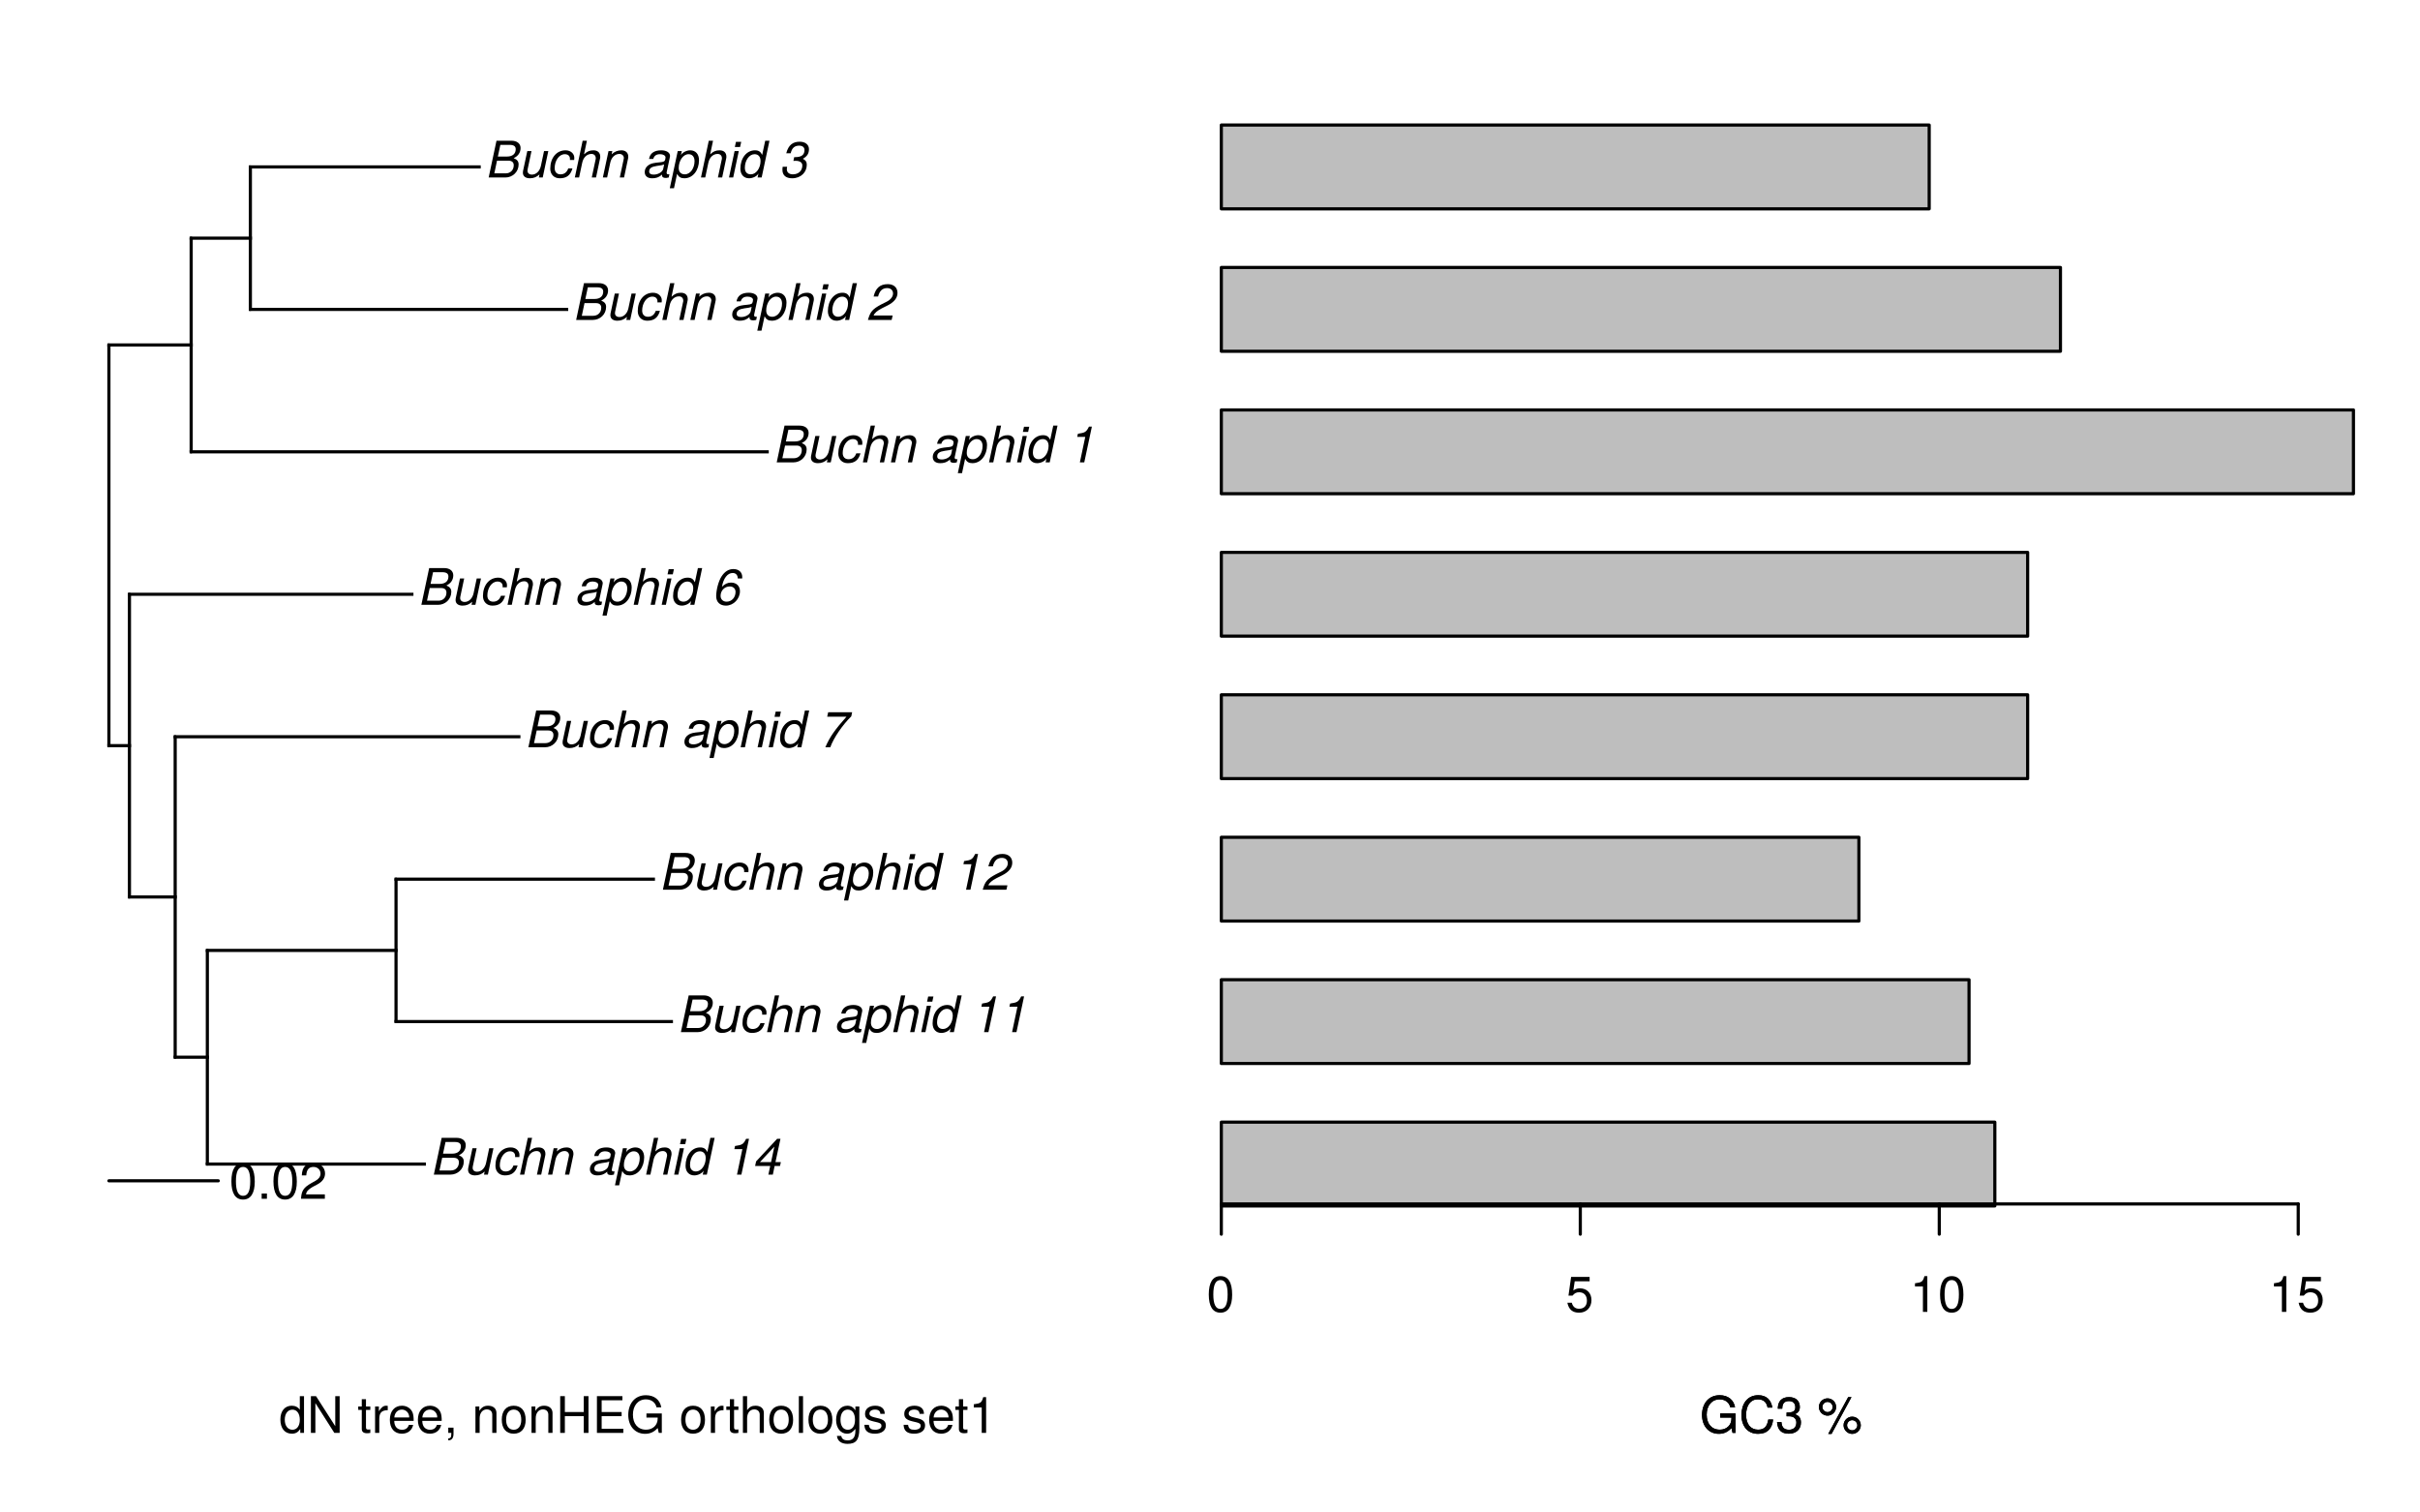 <?xml version="1.0" encoding="UTF-8"?>
<svg xmlns="http://www.w3.org/2000/svg" xmlns:xlink="http://www.w3.org/1999/xlink" width="576pt" height="360pt" viewBox="0 0 576 360" version="1.1">
<defs>
<g>
<symbol overflow="visible" id="glyph0-0">
<path style="stroke:none;" d=""/>
</symbol>
<symbol overflow="visible" id="glyph0-1">
<path style="stroke:none;" d="M 7.469 -3.094 C 7.469 -3.828 7.141 -4.25 6.297 -4.609 C 7.344 -5.078 7.938 -5.938 7.938 -7.016 C 7.938 -8.062 7.109 -8.75 5.766 -8.75 L 2.203 -8.75 L 0.344 0 L 4.312 0 C 6.016 0 7.469 -1.312 7.469 -3.094 Z M 6.781 -6.734 C 6.781 -5.719 6.125 -4.984 4.688 -4.984 L 2.531 -4.984 L 3.125 -7.766 L 5.297 -7.766 C 6.312 -7.766 6.781 -7.438 6.781 -6.734 Z M 6.312 -2.906 C 6.312 -1.781 5.516 -0.984 4.406 -0.984 L 1.688 -0.984 L 2.328 -4 L 5.047 -4 C 5.875 -4 6.312 -3.609 6.312 -2.906 Z M 6.312 -2.906 "/>
</symbol>
<symbol overflow="visible" id="glyph0-2">
<path style="stroke:none;" d="M 5.203 0 L 6.531 -6.281 L 5.516 -6.281 L 4.781 -2.812 C 4.516 -1.531 3.656 -0.688 2.641 -0.688 C 1.984 -0.688 1.578 -1.047 1.578 -1.609 C 1.578 -1.703 1.578 -1.812 1.609 -1.938 L 2.531 -6.281 L 1.531 -6.281 L 0.516 -1.531 C 0.484 -1.422 0.484 -1.281 0.484 -1.125 C 0.484 -0.312 1.109 0.188 2.141 0.188 C 3.078 0.188 3.75 -0.109 4.438 -0.734 L 4.281 0 Z M 5.203 0 "/>
</symbol>
<symbol overflow="visible" id="glyph0-3">
<path style="stroke:none;" d="M 5.609 -2.156 L 4.609 -2.156 C 4.25 -1.172 3.609 -0.75 2.75 -0.75 C 1.922 -0.75 1.375 -1.281 1.375 -2.219 C 1.375 -3.922 2.359 -5.547 3.797 -5.547 C 4.547 -5.547 5.016 -5.125 5.016 -4.438 C 5.016 -4.375 5.016 -4.281 5 -4.172 L 6.016 -4.172 L 6.031 -4.359 C 6.031 -4.531 6.047 -4.672 6.047 -4.703 C 6.047 -5.609 5.25 -6.469 3.969 -6.469 C 1.781 -6.469 0.328 -4.625 0.328 -2.094 C 0.328 -0.781 1.188 0.188 2.578 0.188 C 4.125 0.188 5.125 -0.453 5.609 -2.156 Z M 5.609 -2.156 "/>
</symbol>
<symbol overflow="visible" id="glyph0-4">
<path style="stroke:none;" d="M 6.234 -4.516 C 6.281 -4.672 6.281 -4.812 6.281 -4.953 C 6.281 -5.906 5.672 -6.469 4.672 -6.469 C 3.766 -6.469 3.188 -6.219 2.422 -5.516 L 3.109 -8.75 L 2.094 -8.75 L 0.234 0 L 1.25 0 L 1.984 -3.469 C 2.25 -4.781 3.109 -5.609 4.203 -5.609 C 4.812 -5.609 5.219 -5.203 5.219 -4.578 C 5.219 -4.438 5.219 -4.438 5.141 -4.109 L 4.266 0 L 5.281 0 Z M 6.234 -4.516 "/>
</symbol>
<symbol overflow="visible" id="glyph0-5">
<path style="stroke:none;" d="M 6.234 -4.516 C 6.281 -4.672 6.281 -4.812 6.281 -4.969 C 6.281 -5.875 5.656 -6.469 4.656 -6.469 C 3.75 -6.469 2.953 -6.141 2.328 -5.516 L 2.484 -6.281 L 1.578 -6.281 L 0.234 0 L 1.25 0 L 1.984 -3.469 C 2.25 -4.781 3.109 -5.609 4.188 -5.609 C 4.781 -5.609 5.234 -5.188 5.234 -4.625 C 5.234 -4.562 5.203 -4.375 5.156 -4.188 L 4.266 0 L 5.281 0 Z M 6.234 -4.516 "/>
</symbol>
<symbol overflow="visible" id="glyph0-6">
<path style="stroke:none;" d=""/>
</symbol>
<symbol overflow="visible" id="glyph0-7">
<path style="stroke:none;" d="M 5.906 0 L 6.062 -0.781 C 5.953 -0.75 5.906 -0.75 5.859 -0.75 C 5.547 -0.75 5.406 -0.859 5.406 -1.109 C 5.406 -1.156 5.406 -1.188 5.406 -1.219 L 6.141 -4.672 C 6.219 -4.984 6.219 -4.984 6.219 -5.109 C 6.219 -5.922 5.391 -6.469 4.125 -6.469 C 2.453 -6.469 1.438 -5.766 1.219 -4.422 L 2.219 -4.422 C 2.453 -5.203 2.969 -5.547 3.859 -5.547 C 4.578 -5.547 5.141 -5.219 5.141 -4.781 C 5.141 -4.734 5.125 -4.641 5.109 -4.547 L 5.078 -4.328 C 4.984 -3.844 4.719 -3.703 3.859 -3.625 C 2.25 -3.469 1.75 -3.359 1.156 -2.984 C 0.547 -2.594 0.188 -2 0.188 -1.312 C 0.188 -0.344 0.859 0.188 1.938 0.188 C 2.719 0.188 3.406 0.078 4.328 -0.703 L 4.312 -0.516 C 4.312 -0.031 4.688 0.109 5.266 0.109 C 5.438 0.109 5.422 0.078 5.906 0 Z M 4.812 -3.094 L 4.594 -2.062 C 4.438 -1.312 3.391 -0.688 2.328 -0.688 C 1.641 -0.688 1.25 -0.922 1.25 -1.422 C 1.25 -2.188 1.781 -2.562 3.062 -2.75 C 4.188 -2.906 4.281 -2.922 4.812 -3.094 Z M 4.812 -3.094 "/>
</symbol>
<symbol overflow="visible" id="glyph0-8">
<path style="stroke:none;" d="M 6.438 -4.125 C 6.438 -5.562 5.625 -6.469 4.344 -6.469 C 3.484 -6.469 2.453 -5.969 2.125 -5.281 L 2.344 -6.281 L 1.375 -6.281 L -0.516 2.562 L 0.484 2.562 L 1.219 -0.859 C 1.609 -0.125 2.094 0.188 2.953 0.188 C 5 0.188 6.438 -1.734 6.438 -4.125 Z M 5.375 -3.891 C 5.375 -2.234 4.406 -0.75 3.047 -0.75 C 2.172 -0.75 1.609 -1.297 1.609 -2.25 C 1.609 -3.953 2.625 -5.547 3.953 -5.547 C 4.844 -5.547 5.375 -4.922 5.375 -3.891 Z M 5.375 -3.891 "/>
</symbol>
<symbol overflow="visible" id="glyph0-9">
<path style="stroke:none;" d="M 1.234 0 L 2.562 -6.281 L 1.562 -6.281 L 0.234 0 Z M 3.141 -8.484 L 1.891 -8.484 L 1.625 -7.25 L 2.875 -7.25 Z M 3.141 -8.484 "/>
</symbol>
<symbol overflow="visible" id="glyph0-10">
<path style="stroke:none;" d="M 7.203 -8.75 L 6.188 -8.75 L 5.469 -5.375 C 5.094 -6.156 4.609 -6.469 3.75 -6.469 C 1.766 -6.469 0.281 -4.625 0.281 -2.094 C 0.281 -0.688 1.109 0.188 2.359 0.188 C 3.188 0.188 4.219 -0.266 4.578 -0.953 L 4.375 0 L 5.344 0 Z M 5.078 -3.922 C 5.078 -2.234 4.031 -0.75 2.766 -0.75 C 1.875 -0.75 1.344 -1.297 1.344 -2.328 C 1.344 -4.031 2.359 -5.547 3.656 -5.547 C 4.547 -5.547 5.078 -4.938 5.078 -3.922 Z M 5.078 -3.922 "/>
</symbol>
<symbol overflow="visible" id="glyph0-11">
<path style="stroke:none;" d="M 5.375 -8.516 L 4.688 -8.516 C 4.031 -7.219 3.781 -7.062 2.047 -6.812 L 1.891 -6.062 L 3.797 -6.062 L 2.516 0 L 3.562 0 Z M 5.375 -8.516 "/>
</symbol>
<symbol overflow="visible" id="glyph0-12">
<path style="stroke:none;" d="M 6.281 -2.969 L 5 -2.969 L 6.188 -8.516 L 5.391 -8.516 L 0.391 -3.141 L 0.156 -2.047 L 3.75 -2.047 L 3.312 0 L 4.375 0 L 4.797 -2.047 L 6.078 -2.047 Z M 3.953 -2.969 L 1.297 -2.969 L 4.734 -6.672 Z M 3.953 -2.969 "/>
</symbol>
<symbol overflow="visible" id="glyph0-13">
<path style="stroke:none;" d="M 6.844 -6.438 C 6.844 -7.672 5.984 -8.516 4.531 -8.516 C 2.688 -8.516 1.625 -7.578 1.156 -5.562 L 2.219 -5.562 C 2.578 -6.938 3.25 -7.578 4.391 -7.578 C 5.234 -7.578 5.781 -7.062 5.781 -6.297 C 5.781 -5.531 5.203 -4.797 4.219 -4.312 L 2.969 -3.688 C 0.891 -2.578 0.344 -1.938 -0.188 0 L 5.453 0 L 5.688 -1.047 L 1.156 -1.047 C 1.359 -1.641 2.031 -2.203 3.125 -2.766 L 4.469 -3.438 C 6.062 -4.25 6.844 -5.234 6.844 -6.438 Z M 6.844 -6.438 "/>
</symbol>
<symbol overflow="visible" id="glyph0-14">
<path style="stroke:none;" d="M 7.219 -7.359 L 7.422 -8.328 L 1.719 -8.328 L 1.484 -7.281 L 6.078 -7.281 C 3.391 -4.25 2.125 -2.531 1.047 0 L 2.219 0 C 3.031 -2.266 5.156 -5.344 7.219 -7.359 Z M 7.219 -7.359 "/>
</symbol>
<symbol overflow="visible" id="glyph0-15">
<path style="stroke:none;" d="M 6.188 -3.25 C 6.188 -4.484 5.344 -5.297 4.062 -5.297 C 3.266 -5.297 2.594 -4.984 1.906 -4.297 C 2.25 -6.328 3.234 -7.578 4.453 -7.578 C 5.234 -7.578 5.641 -7.062 5.672 -6.344 C 5.672 -6.344 5.672 -6.312 5.656 -6.281 L 6.719 -6.281 C 6.734 -6.422 6.734 -6.547 6.734 -6.609 C 6.734 -7.766 5.906 -8.516 4.625 -8.516 C 3.484 -8.516 2.531 -7.906 1.781 -6.719 C 1.078 -5.625 0.531 -3.547 0.531 -2.047 C 0.531 -0.656 1.438 0.188 2.859 0.188 C 4.625 0.188 6.188 -1.391 6.188 -3.25 Z M 5.141 -3.078 C 5.141 -1.734 4.203 -0.75 3.016 -0.75 C 2.188 -0.75 1.578 -1.281 1.578 -2.141 C 1.578 -3.406 2.547 -4.375 3.766 -4.375 C 4.578 -4.375 5.141 -3.859 5.141 -3.078 Z M 5.141 -3.078 "/>
</symbol>
<symbol overflow="visible" id="glyph0-16">
<path style="stroke:none;" d="M 6.078 -3.031 C 6.078 -3.719 5.812 -4.109 5.141 -4.453 C 6.156 -5.031 6.594 -5.688 6.594 -6.75 C 6.594 -7.812 5.719 -8.516 4.406 -8.516 C 2.797 -8.516 1.719 -7.781 1.188 -5.766 L 2.25 -5.766 C 2.547 -7.078 3.219 -7.578 4.266 -7.578 C 5.047 -7.578 5.531 -7.188 5.531 -6.547 C 5.531 -5.453 4.906 -4.844 3.297 -4.844 L 3.078 -4.844 L 2.891 -3.953 C 3.141 -3.969 3.266 -3.969 3.438 -3.969 C 4.422 -3.969 5.016 -3.562 5.016 -2.875 C 5.016 -1.578 4.094 -0.75 2.75 -0.75 C 1.891 -0.75 1.328 -1.219 1.328 -1.938 C 1.328 -2.047 1.328 -2.219 1.375 -2.406 L 1.391 -2.562 L 0.344 -2.562 C 0.281 -2.203 0.281 -2.047 0.281 -1.828 C 0.281 -0.531 1.094 0.188 2.594 0.188 C 4.703 0.188 6.078 -1.281 6.078 -3.031 Z M 6.078 -3.031 "/>
</symbol>
<symbol overflow="visible" id="glyph1-0">
<path style="stroke:none;" d=""/>
</symbol>
<symbol overflow="visible" id="glyph1-1">
<path style="stroke:none;" d="M 5.938 0 L 5.938 -8.75 L 4.938 -8.75 L 4.938 -5.5 C 4.531 -6.125 3.859 -6.469 3.016 -6.469 C 1.375 -6.469 0.312 -5.203 0.312 -3.203 C 0.312 -1.078 1.359 0.188 3.047 0.188 C 3.906 0.188 4.516 -0.141 5.047 -0.922 L 5.047 0 Z M 4.938 -3.125 C 4.938 -1.672 4.25 -0.75 3.188 -0.75 C 2.094 -0.75 1.359 -1.688 1.359 -3.141 C 1.359 -4.609 2.094 -5.531 3.188 -5.531 C 4.266 -5.531 4.938 -4.578 4.938 -3.125 Z M 4.938 -3.125 "/>
</symbol>
<symbol overflow="visible" id="glyph1-2">
<path style="stroke:none;" d="M 7.75 0 L 7.75 -8.75 L 6.703 -8.75 L 6.703 -1.594 L 2.125 -8.75 L 0.906 -8.75 L 0.906 0 L 1.969 0 L 1.969 -7.094 L 6.484 0 Z M 7.75 0 "/>
</symbol>
<symbol overflow="visible" id="glyph1-3">
<path style="stroke:none;" d=""/>
</symbol>
<symbol overflow="visible" id="glyph1-4">
<path style="stroke:none;" d="M 3.047 0 L 3.047 -0.844 C 2.922 -0.797 2.766 -0.797 2.562 -0.797 C 2.141 -0.797 2.016 -0.906 2.016 -1.359 L 2.016 -5.469 L 3.047 -5.469 L 3.047 -6.281 L 2.016 -6.281 L 2.016 -8.016 L 1.016 -8.016 L 1.016 -6.281 L 0.172 -6.281 L 0.172 -5.469 L 1.016 -5.469 L 1.016 -0.906 C 1.016 -0.281 1.453 0.078 2.234 0.078 C 2.469 0.078 2.719 0.062 3.047 0 Z M 3.047 0 "/>
</symbol>
<symbol overflow="visible" id="glyph1-5">
<path style="stroke:none;" d="M 3.859 -5.406 L 3.859 -6.438 C 3.688 -6.453 3.594 -6.469 3.469 -6.469 C 2.812 -6.469 2.328 -6.078 1.75 -5.141 L 1.75 -6.281 L 0.844 -6.281 L 0.844 0 L 1.844 0 L 1.844 -3.266 C 1.844 -4.688 2.297 -5.391 3.859 -5.406 Z M 3.859 -5.406 "/>
</symbol>
<symbol overflow="visible" id="glyph1-6">
<path style="stroke:none;" d="M 6.156 -2.859 C 6.156 -3.766 6.078 -4.344 5.906 -4.812 C 5.5 -5.844 4.531 -6.469 3.359 -6.469 C 1.609 -6.469 0.484 -5.172 0.484 -3.109 C 0.484 -1.047 1.578 0.188 3.344 0.188 C 4.781 0.188 5.766 -0.641 6.031 -1.906 L 5.016 -1.906 C 4.734 -1.078 4.172 -0.75 3.375 -0.75 C 2.328 -0.75 1.547 -1.422 1.531 -2.859 Z M 5.094 -3.75 C 5.094 -3.75 5.094 -3.703 5.078 -3.672 L 1.547 -3.672 C 1.625 -4.781 2.344 -5.547 3.344 -5.547 C 4.328 -5.547 5.094 -4.734 5.094 -3.75 Z M 5.094 -3.75 "/>
</symbol>
<symbol overflow="visible" id="glyph1-7">
<path style="stroke:none;" d="M 2.297 0.188 L 2.297 -1.25 L 1.047 -1.25 L 1.047 0 L 1.766 0 L 1.766 0.219 C 1.766 1.047 1.609 1.281 1.047 1.312 L 1.047 1.766 C 1.891 1.766 2.297 1.219 2.297 0.188 Z M 2.297 0.188 "/>
</symbol>
<symbol overflow="visible" id="glyph1-8">
<path style="stroke:none;" d="M 5.844 0 L 5.844 -4.75 C 5.844 -5.797 5.062 -6.469 3.859 -6.469 C 2.922 -6.469 2.312 -6.109 1.766 -5.234 L 1.766 -6.281 L 0.844 -6.281 L 0.844 0 L 1.844 0 L 1.844 -3.469 C 1.844 -4.75 2.531 -5.594 3.547 -5.594 C 4.344 -5.594 4.844 -5.109 4.844 -4.359 L 4.844 0 Z M 5.844 0 "/>
</symbol>
<symbol overflow="visible" id="glyph1-9">
<path style="stroke:none;" d="M 6.125 -3.094 C 6.125 -5.266 5.078 -6.469 3.266 -6.469 C 1.5 -6.469 0.438 -5.25 0.438 -3.141 C 0.438 -1.031 1.484 0.188 3.281 0.188 C 5.047 0.188 6.125 -1.031 6.125 -3.094 Z M 5.078 -3.109 C 5.078 -1.625 4.375 -0.75 3.281 -0.75 C 2.156 -0.75 1.469 -1.625 1.469 -3.141 C 1.469 -4.656 2.156 -5.547 3.281 -5.547 C 4.406 -5.547 5.078 -4.672 5.078 -3.109 Z M 5.078 -3.109 "/>
</symbol>
<symbol overflow="visible" id="glyph1-10">
<path style="stroke:none;" d="M 7.734 0 L 7.734 -8.75 L 6.609 -8.75 L 6.609 -4.969 L 2.109 -4.969 L 2.109 -8.75 L 1 -8.75 L 1 0 L 2.109 0 L 2.109 -3.984 L 6.609 -3.984 L 6.609 0 Z M 7.734 0 "/>
</symbol>
<symbol overflow="visible" id="glyph1-11">
<path style="stroke:none;" d="M 7.359 0 L 7.359 -0.984 L 2.203 -0.984 L 2.203 -3.984 L 6.953 -3.984 L 6.953 -4.969 L 2.203 -4.969 L 2.203 -7.766 L 7.141 -7.766 L 7.141 -8.75 L 1.078 -8.75 L 1.078 0 Z M 7.359 0 "/>
</symbol>
<symbol overflow="visible" id="glyph1-12">
<path style="stroke:none;" d="M 8.516 0 L 8.516 -4.625 L 4.859 -4.625 L 4.859 -3.641 L 7.531 -3.641 L 7.531 -3.391 C 7.531 -1.844 6.375 -0.766 4.781 -0.766 C 2.797 -0.766 1.641 -2.203 1.641 -4.344 C 1.641 -6.484 2.875 -7.984 4.719 -7.984 C 6.047 -7.984 7.016 -7.219 7.25 -6.094 L 8.391 -6.094 C 8.078 -7.875 6.734 -8.969 4.734 -8.969 C 2.047 -8.969 0.531 -6.906 0.531 -4.281 C 0.531 -1.594 2.172 0.219 4.531 0.219 C 5.719 0.219 6.672 -0.203 7.531 -1.156 L 7.797 0 Z M 8.516 0 "/>
</symbol>
<symbol overflow="visible" id="glyph1-13">
<path style="stroke:none;" d="M 5.828 0 L 5.828 -4.75 C 5.828 -5.812 5.078 -6.469 3.859 -6.469 C 2.969 -6.469 2.422 -6.188 1.844 -5.422 L 1.844 -8.75 L 0.844 -8.75 L 0.844 0 L 1.844 0 L 1.844 -3.469 C 1.844 -4.75 2.516 -5.594 3.547 -5.594 C 4.25 -5.594 4.844 -5.188 4.844 -4.359 L 4.844 0 Z M 5.828 0 "/>
</symbol>
<symbol overflow="visible" id="glyph1-14">
<path style="stroke:none;" d="M 1.812 0 L 1.812 -8.75 L 0.812 -8.75 L 0.812 0 Z M 1.812 0 "/>
</symbol>
<symbol overflow="visible" id="glyph1-15">
<path style="stroke:none;" d="M 5.875 -1.031 L 5.875 -6.281 L 4.938 -6.281 L 4.938 -5.375 C 4.438 -6.125 3.828 -6.469 3.031 -6.469 C 1.422 -6.469 0.344 -5.125 0.344 -3.078 C 0.344 -1.109 1.469 0.188 2.938 0.188 C 3.734 0.188 4.281 -0.156 4.938 -0.953 L 4.938 -0.531 C 4.938 1.141 4.266 1.781 3.094 1.781 C 2.297 1.781 1.688 1.484 1.578 0.719 L 0.547 0.719 C 0.656 1.906 1.578 2.609 3.062 2.609 C 5.031 2.609 5.875 1.734 5.875 -1.031 Z M 4.844 -3.109 C 4.844 -1.609 4.203 -0.75 3.141 -0.75 C 2.047 -0.75 1.391 -1.625 1.391 -3.141 C 1.391 -4.656 2.062 -5.547 3.125 -5.547 C 4.219 -5.547 4.844 -4.625 4.844 -3.109 Z M 4.844 -3.109 "/>
</symbol>
<symbol overflow="visible" id="glyph1-16">
<path style="stroke:none;" d="M 5.516 -1.766 C 5.516 -2.703 4.984 -3.172 3.734 -3.469 L 2.766 -3.703 C 1.953 -3.891 1.609 -4.156 1.609 -4.594 C 1.609 -5.172 2.125 -5.547 2.938 -5.547 C 3.75 -5.547 4.172 -5.203 4.203 -4.531 L 5.25 -4.531 C 5.25 -5.766 4.422 -6.469 2.969 -6.469 C 1.516 -6.469 0.562 -5.719 0.562 -4.547 C 0.562 -3.562 1.062 -3.094 2.562 -2.734 L 3.484 -2.516 C 4.188 -2.344 4.469 -2.141 4.469 -1.688 C 4.469 -1.094 3.875 -0.75 3 -0.75 C 2.094 -0.75 1.594 -0.953 1.469 -1.922 L 0.406 -1.922 C 0.453 -0.469 1.266 0.188 2.922 0.188 C 4.5 0.188 5.516 -0.547 5.516 -1.766 Z M 5.516 -1.766 "/>
</symbol>
<symbol overflow="visible" id="glyph1-17">
<path style="stroke:none;" d="M 4.156 0 L 4.156 -8.516 L 3.469 -8.516 C 3.094 -7.203 2.859 -7.016 1.219 -6.812 L 1.219 -6.062 L 3.109 -6.062 L 3.109 0 Z M 4.156 0 "/>
</symbol>
<symbol overflow="visible" id="glyph1-18">
<path style="stroke:none;" d="M 6.078 -4.094 C 6.078 -7.047 5.141 -8.516 3.297 -8.516 C 1.469 -8.516 0.516 -7.016 0.516 -4.156 C 0.516 -1.297 1.469 0.188 3.297 0.188 C 5.094 0.188 6.078 -1.297 6.078 -4.094 Z M 5 -4.188 C 5 -1.781 4.453 -0.703 3.281 -0.703 C 2.156 -0.703 1.594 -1.828 1.594 -4.156 C 1.594 -6.484 2.156 -7.578 3.297 -7.578 C 4.438 -7.578 5 -6.469 5 -4.188 Z M 5 -4.188 "/>
</symbol>
<symbol overflow="visible" id="glyph1-19">
<path style="stroke:none;" d="M 2.297 0 L 2.297 -1.25 L 1.047 -1.25 L 1.047 0 Z M 2.297 0 "/>
</symbol>
<symbol overflow="visible" id="glyph1-20">
<path style="stroke:none;" d="M 6.125 -6.016 C 6.125 -7.453 5.016 -8.516 3.406 -8.516 C 1.672 -8.516 0.656 -7.625 0.594 -5.562 L 1.656 -5.562 C 1.734 -6.984 2.328 -7.578 3.375 -7.578 C 4.328 -7.578 5.047 -6.906 5.047 -5.984 C 5.047 -5.312 4.656 -4.734 3.906 -4.312 L 2.797 -3.688 C 1.016 -2.672 0.5 -1.875 0.406 0 L 6.078 0 L 6.078 -1.047 L 1.594 -1.047 C 1.703 -1.734 2.094 -2.188 3.125 -2.797 L 4.328 -3.438 C 5.516 -4.078 6.125 -4.969 6.125 -6.016 Z M 6.125 -6.016 "/>
</symbol>
<symbol overflow="visible" id="glyph1-21">
<path style="stroke:none;" d="M 8.125 -3.188 L 6.969 -3.188 C 6.703 -1.531 6.016 -0.766 4.531 -0.766 C 2.797 -0.766 1.688 -2.094 1.688 -4.281 C 1.688 -6.531 2.75 -7.984 4.438 -7.984 C 5.812 -7.984 6.531 -7.375 6.797 -6.031 L 7.938 -6.031 C 7.594 -7.953 6.484 -8.969 4.578 -8.969 C 1.922 -8.969 0.578 -6.828 0.578 -4.266 C 0.578 -1.719 1.953 0.219 4.531 0.219 C 6.656 0.219 7.859 -0.906 8.125 -3.188 Z M 8.125 -3.188 "/>
</symbol>
<symbol overflow="visible" id="glyph1-22">
<path style="stroke:none;" d="M 6.078 -2.469 C 6.078 -3.5 5.656 -4.109 4.625 -4.453 C 5.422 -4.766 5.812 -5.312 5.812 -6.172 C 5.812 -7.625 4.844 -8.516 3.234 -8.516 C 1.516 -8.516 0.594 -7.578 0.562 -5.766 L 1.625 -5.766 C 1.641 -7.016 2.156 -7.578 3.234 -7.578 C 4.172 -7.578 4.734 -7.031 4.734 -6.125 C 4.734 -5.219 4.344 -4.844 2.656 -4.844 L 2.656 -3.953 L 3.234 -3.953 C 4.391 -3.953 4.984 -3.406 4.984 -2.453 C 4.984 -1.391 4.328 -0.75 3.234 -0.75 C 2.078 -0.75 1.516 -1.328 1.438 -2.562 L 0.391 -2.562 C 0.516 -0.672 1.453 0.188 3.188 0.188 C 4.938 0.188 6.078 -0.859 6.078 -2.469 Z M 6.078 -2.469 "/>
</symbol>
<symbol overflow="visible" id="glyph1-23">
<path style="stroke:none;" d="M 4.438 -6.141 C 4.438 -7.312 3.547 -8.219 2.391 -8.219 C 1.266 -8.219 0.344 -7.297 0.344 -6.172 C 0.344 -5.047 1.266 -4.109 2.406 -4.109 C 3.516 -4.109 4.438 -5.047 4.438 -6.141 Z M 3.609 -6.156 C 3.609 -5.5 3.062 -4.953 2.406 -4.953 C 1.734 -4.953 1.172 -5.516 1.172 -6.172 C 1.172 -6.844 1.734 -7.375 2.391 -7.375 C 3.078 -7.375 3.609 -6.844 3.609 -6.156 Z M 8.094 -8.516 L 7.312 -8.516 L 2.562 0.234 L 3.359 0.234 Z M 10.312 -1.797 C 10.312 -2.953 9.406 -3.859 8.25 -3.859 C 7.141 -3.859 6.219 -2.938 6.219 -1.828 C 6.219 -0.703 7.141 0.234 8.266 0.234 C 9.375 0.234 10.312 -0.703 10.312 -1.797 Z M 9.484 -1.797 C 9.484 -1.156 8.922 -0.609 8.266 -0.609 C 7.594 -0.609 7.047 -1.156 7.047 -1.828 C 7.047 -2.484 7.594 -3.031 8.25 -3.031 C 8.938 -3.031 9.484 -2.484 9.484 -1.797 Z M 9.484 -1.797 "/>
</symbol>
<symbol overflow="visible" id="glyph1-24">
<path style="stroke:none;" d="M 6.156 -2.812 C 6.156 -4.5 5.047 -5.609 3.406 -5.609 C 2.812 -5.609 2.328 -5.453 1.844 -5.094 L 2.172 -7.281 L 5.719 -7.281 L 5.719 -8.328 L 1.312 -8.328 L 0.688 -3.875 L 1.656 -3.875 C 2.141 -4.469 2.562 -4.672 3.219 -4.672 C 4.359 -4.672 5.078 -3.938 5.078 -2.672 C 5.078 -1.453 4.375 -0.75 3.219 -0.75 C 2.297 -0.75 1.734 -1.219 1.469 -2.188 L 0.422 -2.188 C 0.766 -0.484 1.734 0.188 3.234 0.188 C 4.953 0.188 6.156 -1.016 6.156 -2.812 Z M 6.156 -2.812 "/>
</symbol>
</g>
</defs>
<g id="surface5275">
<rect x="0" y="0" width="576" height="360" style="fill:rgb(100%,100%,100%);fill-opacity:1;stroke:none;"/>
<path style="fill:none;stroke-width:0.75;stroke-linecap:round;stroke-linejoin:round;stroke:rgb(0%,0%,0%);stroke-opacity:1;stroke-miterlimit:10;" d="M 59.59 73.637 L 59.59 39.734 "/>
<path style="fill:none;stroke-width:0.75;stroke-linecap:round;stroke-linejoin:round;stroke:rgb(0%,0%,0%);stroke-opacity:1;stroke-miterlimit:10;" d="M 45.5 107.543 L 45.5 56.688 "/>
<path style="fill:none;stroke-width:0.75;stroke-linecap:round;stroke-linejoin:round;stroke:rgb(0%,0%,0%);stroke-opacity:1;stroke-miterlimit:10;" d="M 94.262 243.16 L 94.262 209.258 "/>
<path style="fill:none;stroke-width:0.75;stroke-linecap:round;stroke-linejoin:round;stroke:rgb(0%,0%,0%);stroke-opacity:1;stroke-miterlimit:10;" d="M 49.352 277.066 L 49.352 226.211 "/>
<path style="fill:none;stroke-width:0.75;stroke-linecap:round;stroke-linejoin:round;stroke:rgb(0%,0%,0%);stroke-opacity:1;stroke-miterlimit:10;" d="M 41.695 251.637 L 41.695 175.352 "/>
<path style="fill:none;stroke-width:0.75;stroke-linecap:round;stroke-linejoin:round;stroke:rgb(0%,0%,0%);stroke-opacity:1;stroke-miterlimit:10;" d="M 30.809 213.496 L 30.809 141.449 "/>
<path style="fill:none;stroke-width:0.75;stroke-linecap:round;stroke-linejoin:round;stroke:rgb(0%,0%,0%);stroke-opacity:1;stroke-miterlimit:10;" d="M 25.922 177.473 L 25.922 82.113 "/>
<path style="fill:none;stroke-width:0.75;stroke-linecap:square;stroke-linejoin:round;stroke:rgb(0%,0%,0%);stroke-opacity:1;stroke-miterlimit:10;" d="M 25.922 177.473 L 30.809 177.473 "/>
<path style="fill:none;stroke-width:0.75;stroke-linecap:square;stroke-linejoin:round;stroke:rgb(0%,0%,0%);stroke-opacity:1;stroke-miterlimit:10;" d="M 30.809 213.496 L 41.695 213.496 "/>
<path style="fill:none;stroke-width:0.75;stroke-linecap:square;stroke-linejoin:round;stroke:rgb(0%,0%,0%);stroke-opacity:1;stroke-miterlimit:10;" d="M 41.695 251.637 L 49.352 251.637 "/>
<path style="fill:none;stroke-width:0.75;stroke-linecap:square;stroke-linejoin:round;stroke:rgb(0%,0%,0%);stroke-opacity:1;stroke-miterlimit:10;" d="M 49.352 277.066 L 100.996 277.066 "/>
<path style="fill:none;stroke-width:0.75;stroke-linecap:square;stroke-linejoin:round;stroke:rgb(0%,0%,0%);stroke-opacity:1;stroke-miterlimit:10;" d="M 49.352 226.211 L 94.262 226.211 "/>
<path style="fill:none;stroke-width:0.75;stroke-linecap:square;stroke-linejoin:round;stroke:rgb(0%,0%,0%);stroke-opacity:1;stroke-miterlimit:10;" d="M 94.262 243.16 L 159.801 243.16 "/>
<path style="fill:none;stroke-width:0.75;stroke-linecap:square;stroke-linejoin:round;stroke:rgb(0%,0%,0%);stroke-opacity:1;stroke-miterlimit:10;" d="M 94.262 209.258 L 155.516 209.258 "/>
<path style="fill:none;stroke-width:0.75;stroke-linecap:square;stroke-linejoin:round;stroke:rgb(0%,0%,0%);stroke-opacity:1;stroke-miterlimit:10;" d="M 41.695 175.352 L 123.496 175.352 "/>
<path style="fill:none;stroke-width:0.75;stroke-linecap:square;stroke-linejoin:round;stroke:rgb(0%,0%,0%);stroke-opacity:1;stroke-miterlimit:10;" d="M 30.809 141.449 L 98.031 141.449 "/>
<path style="fill:none;stroke-width:0.75;stroke-linecap:square;stroke-linejoin:round;stroke:rgb(0%,0%,0%);stroke-opacity:1;stroke-miterlimit:10;" d="M 25.922 82.113 L 45.5 82.113 "/>
<path style="fill:none;stroke-width:0.75;stroke-linecap:square;stroke-linejoin:round;stroke:rgb(0%,0%,0%);stroke-opacity:1;stroke-miterlimit:10;" d="M 45.5 107.543 L 182.605 107.543 "/>
<path style="fill:none;stroke-width:0.75;stroke-linecap:square;stroke-linejoin:round;stroke:rgb(0%,0%,0%);stroke-opacity:1;stroke-miterlimit:10;" d="M 45.5 56.688 L 59.59 56.688 "/>
<path style="fill:none;stroke-width:0.75;stroke-linecap:square;stroke-linejoin:round;stroke:rgb(0%,0%,0%);stroke-opacity:1;stroke-miterlimit:10;" d="M 59.59 73.637 L 134.871 73.637 "/>
<path style="fill:none;stroke-width:0.75;stroke-linecap:square;stroke-linejoin:round;stroke:rgb(0%,0%,0%);stroke-opacity:1;stroke-miterlimit:10;" d="M 59.59 39.734 L 114.047 39.734 "/>
<g style="fill:rgb(0%,0%,0%);fill-opacity:1;">
  <use xlink:href="#glyph0-1" x="102.918" y="279.578"/>
  <use xlink:href="#glyph0-2" x="110.922" y="279.578"/>
  <use xlink:href="#glyph0-3" x="117.594" y="279.578"/>
  <use xlink:href="#glyph0-4" x="123.534" y="279.578"/>
  <use xlink:href="#glyph0-5" x="130.206" y="279.578"/>
  <use xlink:href="#glyph0-6" x="136.878" y="279.578"/>
  <use xlink:href="#glyph0-7" x="140.214" y="279.578"/>
  <use xlink:href="#glyph0-8" x="146.886" y="279.578"/>
  <use xlink:href="#glyph0-4" x="153.558" y="279.578"/>
  <use xlink:href="#glyph0-9" x="160.229" y="279.578"/>
  <use xlink:href="#glyph0-10" x="162.894" y="279.578"/>
  <use xlink:href="#glyph0-6" x="169.565" y="279.578"/>
  <use xlink:href="#glyph0-11" x="172.901" y="279.578"/>
  <use xlink:href="#glyph0-12" x="179.573" y="279.578"/>
</g>
<g style="fill:rgb(0%,0%,0%);fill-opacity:1;">
  <use xlink:href="#glyph0-1" x="161.719" y="245.672"/>
  <use xlink:href="#glyph0-2" x="169.723" y="245.672"/>
  <use xlink:href="#glyph0-3" x="176.395" y="245.672"/>
  <use xlink:href="#glyph0-4" x="182.335" y="245.672"/>
  <use xlink:href="#glyph0-5" x="189.007" y="245.672"/>
  <use xlink:href="#glyph0-6" x="195.679" y="245.672"/>
  <use xlink:href="#glyph0-7" x="199.015" y="245.672"/>
  <use xlink:href="#glyph0-8" x="205.687" y="245.672"/>
  <use xlink:href="#glyph0-4" x="212.358" y="245.672"/>
  <use xlink:href="#glyph0-9" x="219.03" y="245.672"/>
  <use xlink:href="#glyph0-10" x="221.694" y="245.672"/>
  <use xlink:href="#glyph0-6" x="228.366" y="245.672"/>
  <use xlink:href="#glyph0-11" x="231.702" y="245.672"/>
  <use xlink:href="#glyph0-11" x="238.374" y="245.672"/>
</g>
<g style="fill:rgb(0%,0%,0%);fill-opacity:1;">
  <use xlink:href="#glyph0-1" x="157.438" y="211.77"/>
  <use xlink:href="#glyph0-2" x="165.441" y="211.77"/>
  <use xlink:href="#glyph0-3" x="172.113" y="211.77"/>
  <use xlink:href="#glyph0-4" x="178.054" y="211.77"/>
  <use xlink:href="#glyph0-5" x="184.726" y="211.77"/>
  <use xlink:href="#glyph0-6" x="191.397" y="211.77"/>
  <use xlink:href="#glyph0-7" x="194.733" y="211.77"/>
  <use xlink:href="#glyph0-8" x="201.405" y="211.77"/>
  <use xlink:href="#glyph0-4" x="208.077" y="211.77"/>
  <use xlink:href="#glyph0-9" x="214.749" y="211.77"/>
  <use xlink:href="#glyph0-10" x="217.413" y="211.77"/>
  <use xlink:href="#glyph0-6" x="224.085" y="211.77"/>
  <use xlink:href="#glyph0-11" x="227.421" y="211.77"/>
  <use xlink:href="#glyph0-13" x="234.093" y="211.77"/>
</g>
<g style="fill:rgb(0%,0%,0%);fill-opacity:1;">
  <use xlink:href="#glyph0-1" x="125.418" y="177.863"/>
  <use xlink:href="#glyph0-2" x="133.422" y="177.863"/>
  <use xlink:href="#glyph0-3" x="140.094" y="177.863"/>
  <use xlink:href="#glyph0-4" x="146.034" y="177.863"/>
  <use xlink:href="#glyph0-5" x="152.706" y="177.863"/>
  <use xlink:href="#glyph0-6" x="159.378" y="177.863"/>
  <use xlink:href="#glyph0-7" x="162.714" y="177.863"/>
  <use xlink:href="#glyph0-8" x="169.386" y="177.863"/>
  <use xlink:href="#glyph0-4" x="176.058" y="177.863"/>
  <use xlink:href="#glyph0-9" x="182.729" y="177.863"/>
  <use xlink:href="#glyph0-10" x="185.394" y="177.863"/>
  <use xlink:href="#glyph0-6" x="192.065" y="177.863"/>
  <use xlink:href="#glyph0-14" x="195.401" y="177.863"/>
</g>
<g style="fill:rgb(0%,0%,0%);fill-opacity:1;">
  <use xlink:href="#glyph0-1" x="99.949" y="143.961"/>
  <use xlink:href="#glyph0-2" x="107.953" y="143.961"/>
  <use xlink:href="#glyph0-3" x="114.625" y="143.961"/>
  <use xlink:href="#glyph0-4" x="120.565" y="143.961"/>
  <use xlink:href="#glyph0-5" x="127.237" y="143.961"/>
  <use xlink:href="#glyph0-6" x="133.909" y="143.961"/>
  <use xlink:href="#glyph0-7" x="137.245" y="143.961"/>
  <use xlink:href="#glyph0-8" x="143.917" y="143.961"/>
  <use xlink:href="#glyph0-4" x="150.589" y="143.961"/>
  <use xlink:href="#glyph0-9" x="157.261" y="143.961"/>
  <use xlink:href="#glyph0-10" x="159.925" y="143.961"/>
  <use xlink:href="#glyph0-6" x="166.597" y="143.961"/>
  <use xlink:href="#glyph0-15" x="169.933" y="143.961"/>
</g>
<g style="fill:rgb(0%,0%,0%);fill-opacity:1;">
  <use xlink:href="#glyph0-1" x="184.527" y="110.055"/>
  <use xlink:href="#glyph0-2" x="192.531" y="110.055"/>
  <use xlink:href="#glyph0-3" x="199.203" y="110.055"/>
  <use xlink:href="#glyph0-4" x="205.144" y="110.055"/>
  <use xlink:href="#glyph0-5" x="211.815" y="110.055"/>
  <use xlink:href="#glyph0-6" x="218.487" y="110.055"/>
  <use xlink:href="#glyph0-7" x="221.823" y="110.055"/>
  <use xlink:href="#glyph0-8" x="228.495" y="110.055"/>
  <use xlink:href="#glyph0-4" x="235.167" y="110.055"/>
  <use xlink:href="#glyph0-9" x="241.839" y="110.055"/>
  <use xlink:href="#glyph0-10" x="244.503" y="110.055"/>
  <use xlink:href="#glyph0-6" x="251.175" y="110.055"/>
  <use xlink:href="#glyph0-11" x="254.511" y="110.055"/>
</g>
<g style="fill:rgb(0%,0%,0%);fill-opacity:1;">
  <use xlink:href="#glyph0-1" x="136.793" y="76.148"/>
  <use xlink:href="#glyph0-2" x="144.797" y="76.148"/>
  <use xlink:href="#glyph0-3" x="151.469" y="76.148"/>
  <use xlink:href="#glyph0-4" x="157.409" y="76.148"/>
  <use xlink:href="#glyph0-5" x="164.081" y="76.148"/>
  <use xlink:href="#glyph0-6" x="170.753" y="76.148"/>
  <use xlink:href="#glyph0-7" x="174.089" y="76.148"/>
  <use xlink:href="#glyph0-8" x="180.761" y="76.148"/>
  <use xlink:href="#glyph0-4" x="187.433" y="76.148"/>
  <use xlink:href="#glyph0-9" x="194.104" y="76.148"/>
  <use xlink:href="#glyph0-10" x="196.769" y="76.148"/>
  <use xlink:href="#glyph0-6" x="203.44" y="76.148"/>
  <use xlink:href="#glyph0-13" x="206.776" y="76.148"/>
</g>
<g style="fill:rgb(0%,0%,0%);fill-opacity:1;">
  <use xlink:href="#glyph0-1" x="115.969" y="42.246"/>
  <use xlink:href="#glyph0-2" x="123.973" y="42.246"/>
  <use xlink:href="#glyph0-3" x="130.645" y="42.246"/>
  <use xlink:href="#glyph0-4" x="136.585" y="42.246"/>
  <use xlink:href="#glyph0-5" x="143.257" y="42.246"/>
  <use xlink:href="#glyph0-6" x="149.929" y="42.246"/>
  <use xlink:href="#glyph0-7" x="153.265" y="42.246"/>
  <use xlink:href="#glyph0-8" x="159.937" y="42.246"/>
  <use xlink:href="#glyph0-4" x="166.608" y="42.246"/>
  <use xlink:href="#glyph0-9" x="173.28" y="42.246"/>
  <use xlink:href="#glyph0-10" x="175.944" y="42.246"/>
  <use xlink:href="#glyph0-6" x="182.616" y="42.246"/>
  <use xlink:href="#glyph0-16" x="185.952" y="42.246"/>
</g>
<g style="fill:rgb(0%,0%,0%);fill-opacity:1;">
  <use xlink:href="#glyph1-1" x="66.422" y="341.058"/>
  <use xlink:href="#glyph1-2" x="73.094" y="341.058"/>
  <use xlink:href="#glyph1-3" x="81.758" y="341.058"/>
  <use xlink:href="#glyph1-4" x="85.094" y="341.058"/>
  <use xlink:href="#glyph1-5" x="88.43" y="341.058"/>
  <use xlink:href="#glyph1-6" x="92.306" y="341.058"/>
  <use xlink:href="#glyph1-6" x="98.978" y="341.058"/>
  <use xlink:href="#glyph1-7" x="105.649" y="341.058"/>
  <use xlink:href="#glyph1-3" x="108.985" y="341.058"/>
  <use xlink:href="#glyph1-8" x="112.321" y="341.058"/>
  <use xlink:href="#glyph1-9" x="118.993" y="341.058"/>
  <use xlink:href="#glyph1-8" x="125.665" y="341.058"/>
  <use xlink:href="#glyph1-10" x="132.337" y="341.058"/>
  <use xlink:href="#glyph1-11" x="141.001" y="341.058"/>
  <use xlink:href="#glyph1-12" x="149.005" y="341.058"/>
  <use xlink:href="#glyph1-3" x="158.341" y="341.058"/>
  <use xlink:href="#glyph1-9" x="161.677" y="341.058"/>
  <use xlink:href="#glyph1-5" x="168.349" y="341.058"/>
  <use xlink:href="#glyph1-4" x="172.705" y="341.058"/>
  <use xlink:href="#glyph1-13" x="175.981" y="341.058"/>
  <use xlink:href="#glyph1-9" x="182.653" y="341.058"/>
  <use xlink:href="#glyph1-14" x="189.325" y="341.058"/>
  <use xlink:href="#glyph1-9" x="191.989" y="341.058"/>
  <use xlink:href="#glyph1-15" x="198.661" y="341.058"/>
  <use xlink:href="#glyph1-16" x="205.333" y="341.058"/>
  <use xlink:href="#glyph1-3" x="211.333" y="341.058"/>
  <use xlink:href="#glyph1-16" x="214.669" y="341.058"/>
  <use xlink:href="#glyph1-6" x="220.669" y="341.058"/>
  <use xlink:href="#glyph1-4" x="227.221" y="341.058"/>
  <use xlink:href="#glyph1-17" x="230.557" y="341.058"/>
</g>
<path style="fill:none;stroke-width:0.75;stroke-linecap:round;stroke-linejoin:round;stroke:rgb(0%,0%,0%);stroke-opacity:1;stroke-miterlimit:10;" d="M 25.922 281.055 L 51.957 281.055 "/>
<g style="fill:rgb(0%,0%,0%);fill-opacity:1;">
  <use xlink:href="#glyph1-18" x="54.562" y="285.331"/>
  <use xlink:href="#glyph1-19" x="61.234" y="285.331"/>
  <use xlink:href="#glyph1-18" x="64.57" y="285.331"/>
  <use xlink:href="#glyph1-20" x="71.242" y="285.331"/>
</g>
<path style="fill-rule:nonzero;fill:rgb(74.51%,74.51%,74.51%);fill-opacity:1;stroke-width:0.75;stroke-linecap:round;stroke-linejoin:round;stroke:rgb(0%,0%,0%);stroke-opacity:1;stroke-miterlimit:10;" d="M 290.695 287.039 L 474.801 287.039 L 474.801 267.094 L 290.695 267.094 Z M 290.695 287.039 "/>
<path style="fill-rule:nonzero;fill:rgb(74.51%,74.51%,74.51%);fill-opacity:1;stroke-width:0.75;stroke-linecap:round;stroke-linejoin:round;stroke:rgb(0%,0%,0%);stroke-opacity:1;stroke-miterlimit:10;" d="M 290.695 253.133 L 468.664 253.133 L 468.664 233.188 L 290.695 233.188 Z M 290.695 253.133 "/>
<path style="fill-rule:nonzero;fill:rgb(74.51%,74.51%,74.51%);fill-opacity:1;stroke-width:0.75;stroke-linecap:round;stroke-linejoin:round;stroke:rgb(0%,0%,0%);stroke-opacity:1;stroke-miterlimit:10;" d="M 290.695 219.23 L 442.445 219.23 L 442.445 199.285 L 290.695 199.285 Z M 290.695 219.23 "/>
<path style="fill-rule:nonzero;fill:rgb(74.51%,74.51%,74.51%);fill-opacity:1;stroke-width:0.75;stroke-linecap:round;stroke-linejoin:round;stroke:rgb(0%,0%,0%);stroke-opacity:1;stroke-miterlimit:10;" d="M 290.695 185.324 L 482.613 185.324 L 482.613 165.379 L 290.695 165.379 Z M 290.695 185.324 "/>
<path style="fill-rule:nonzero;fill:rgb(74.51%,74.51%,74.51%);fill-opacity:1;stroke-width:0.75;stroke-linecap:round;stroke-linejoin:round;stroke:rgb(0%,0%,0%);stroke-opacity:1;stroke-miterlimit:10;" d="M 290.695 151.418 L 482.613 151.418 L 482.613 131.473 L 290.695 131.473 Z M 290.695 151.418 "/>
<path style="fill-rule:nonzero;fill:rgb(74.51%,74.51%,74.51%);fill-opacity:1;stroke-width:0.75;stroke-linecap:round;stroke-linejoin:round;stroke:rgb(0%,0%,0%);stroke-opacity:1;stroke-miterlimit:10;" d="M 290.695 117.516 L 560.16 117.516 L 560.16 97.57 L 290.695 97.57 Z M 290.695 117.516 "/>
<path style="fill-rule:nonzero;fill:rgb(74.51%,74.51%,74.51%);fill-opacity:1;stroke-width:0.75;stroke-linecap:round;stroke-linejoin:round;stroke:rgb(0%,0%,0%);stroke-opacity:1;stroke-miterlimit:10;" d="M 290.695 83.609 L 490.422 83.609 L 490.422 63.664 L 290.695 63.664 Z M 290.695 83.609 "/>
<path style="fill-rule:nonzero;fill:rgb(74.51%,74.51%,74.51%);fill-opacity:1;stroke-width:0.75;stroke-linecap:round;stroke-linejoin:round;stroke:rgb(0%,0%,0%);stroke-opacity:1;stroke-miterlimit:10;" d="M 290.695 49.707 L 459.18 49.707 L 459.18 29.762 L 290.695 29.762 Z M 290.695 49.707 "/>
<g style="fill:rgb(0%,0%,0%);fill-opacity:1;">
  <use xlink:href="#glyph1-12" x="404.578" y="341.058"/>
  <use xlink:href="#glyph1-21" x="413.914" y="341.058"/>
  <use xlink:href="#glyph1-22" x="422.578" y="341.058"/>
  <use xlink:href="#glyph1-3" x="429.25" y="341.058"/>
  <use xlink:href="#glyph1-23" x="432.586" y="341.058"/>
</g>
<path style="fill:none;stroke-width:0.75;stroke-linecap:round;stroke-linejoin:round;stroke:rgb(0%,0%,0%);stroke-opacity:1;stroke-miterlimit:10;" d="M 290.695 286.559 L 547.02 286.559 "/>
<path style="fill:none;stroke-width:0.75;stroke-linecap:round;stroke-linejoin:round;stroke:rgb(0%,0%,0%);stroke-opacity:1;stroke-miterlimit:10;" d="M 290.695 286.559 L 290.695 293.762 "/>
<path style="fill:none;stroke-width:0.75;stroke-linecap:round;stroke-linejoin:round;stroke:rgb(0%,0%,0%);stroke-opacity:1;stroke-miterlimit:10;" d="M 376.137 286.559 L 376.137 293.762 "/>
<path style="fill:none;stroke-width:0.75;stroke-linecap:round;stroke-linejoin:round;stroke:rgb(0%,0%,0%);stroke-opacity:1;stroke-miterlimit:10;" d="M 461.578 286.559 L 461.578 293.762 "/>
<path style="fill:none;stroke-width:0.75;stroke-linecap:round;stroke-linejoin:round;stroke:rgb(0%,0%,0%);stroke-opacity:1;stroke-miterlimit:10;" d="M 547.02 286.559 L 547.02 293.762 "/>
<g style="fill:rgb(0%,0%,0%);fill-opacity:1;">
  <use xlink:href="#glyph1-18" x="287.195" y="312.257"/>
</g>
<g style="fill:rgb(0%,0%,0%);fill-opacity:1;">
  <use xlink:href="#glyph1-24" x="372.637" y="312.257"/>
</g>
<g style="fill:rgb(0%,0%,0%);fill-opacity:1;">
  <use xlink:href="#glyph1-17" x="454.578" y="312.257"/>
  <use xlink:href="#glyph1-18" x="461.25" y="312.257"/>
</g>
<g style="fill:rgb(0%,0%,0%);fill-opacity:1;">
  <use xlink:href="#glyph1-17" x="540.02" y="312.257"/>
  <use xlink:href="#glyph1-24" x="546.691" y="312.257"/>
</g>
<g style="fill:rgb(0%,0%,0%);fill-opacity:1;">
  <use xlink:href="#glyph1-12" x="404.578" y="341.058"/>
  <use xlink:href="#glyph1-21" x="413.914" y="341.058"/>
  <use xlink:href="#glyph1-22" x="422.578" y="341.058"/>
  <use xlink:href="#glyph1-3" x="429.25" y="341.058"/>
  <use xlink:href="#glyph1-23" x="432.586" y="341.058"/>
</g>
</g>
</svg>
